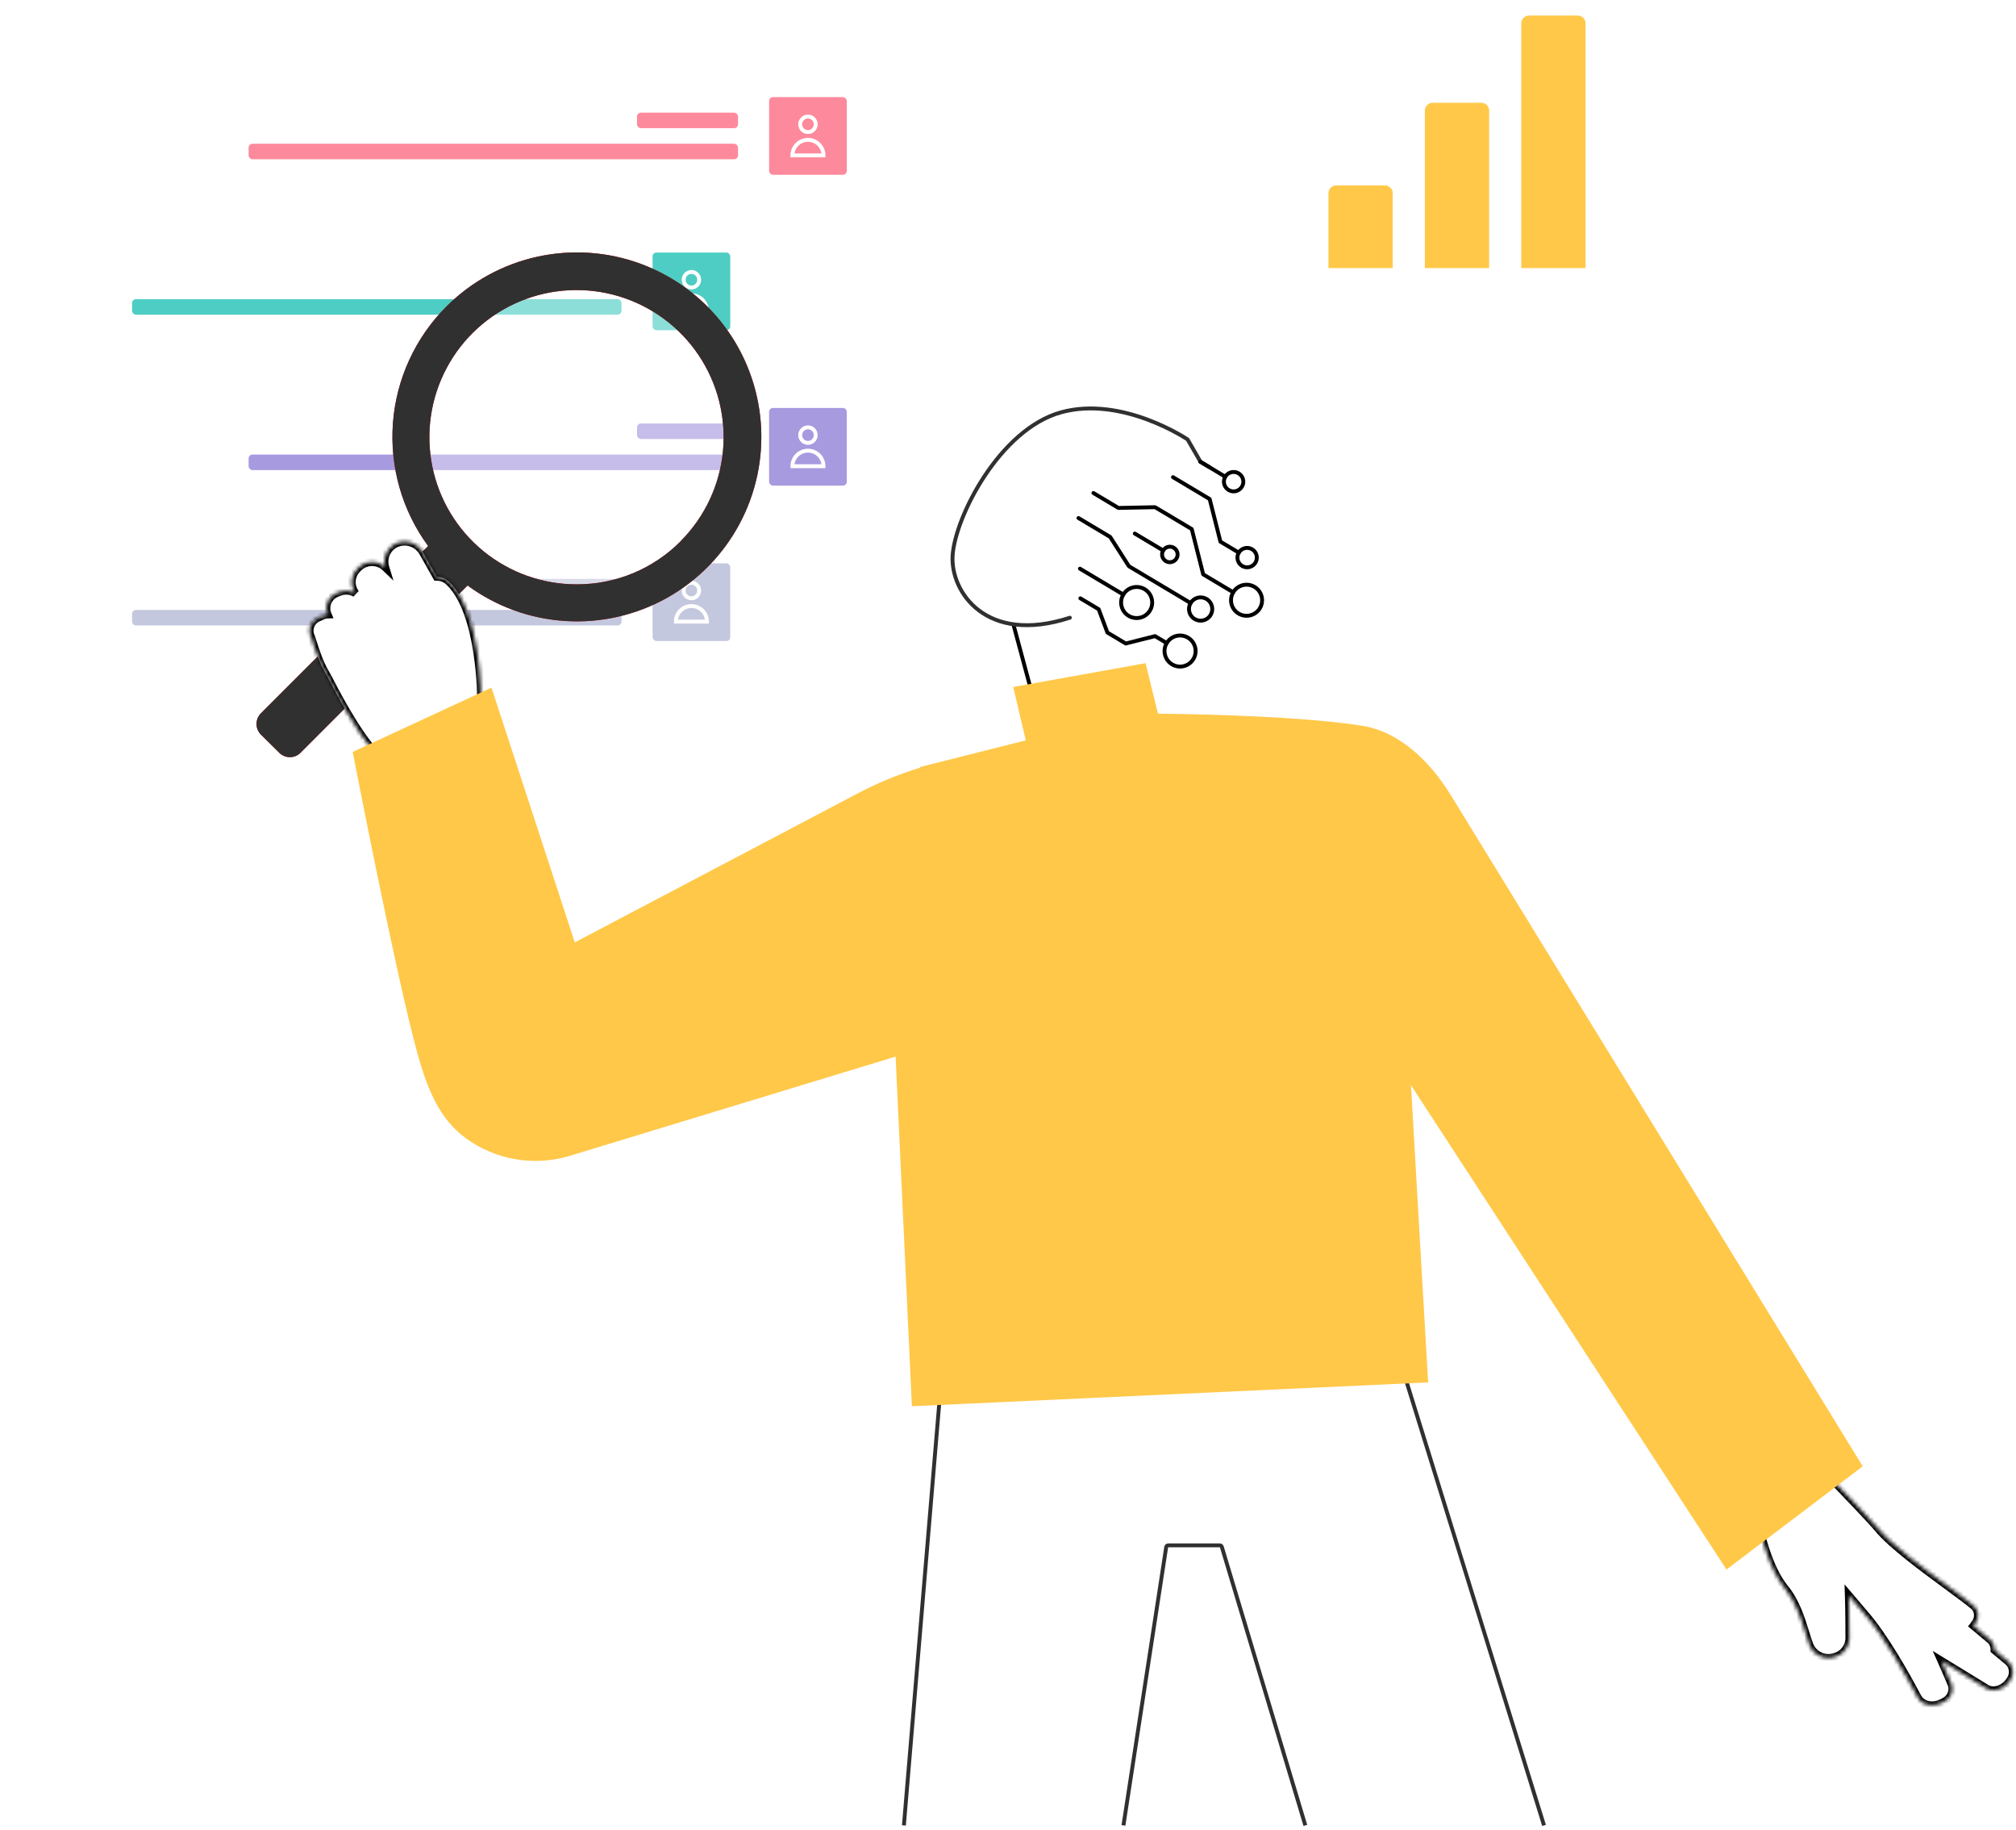 <svg width="519" height="471" viewBox="0 0 519 471" fill="none" xmlns="http://www.w3.org/2000/svg">
<path d="M243.303 470.998C243.234 470.993 243.167 470.974 243.105 470.942C243.043 470.91 242.988 470.866 242.944 470.813C242.9 470.759 242.867 470.697 242.847 470.631C242.827 470.564 242.821 470.494 242.828 470.425L252.605 356.645C252.602 356.569 252.615 356.494 252.643 356.424C252.672 356.354 252.715 356.29 252.77 356.238C252.824 356.186 252.89 356.147 252.961 356.122C253.033 356.097 253.109 356.088 253.184 356.095C253.259 356.102 253.332 356.125 253.398 356.163C253.464 356.2 253.521 356.251 253.565 356.313C253.609 356.374 253.64 356.444 253.655 356.518C253.67 356.592 253.669 356.669 253.652 356.743L243.876 470.509C243.871 470.579 243.852 470.647 243.82 470.709C243.788 470.772 243.744 470.827 243.691 470.873C243.638 470.918 243.576 470.953 243.51 470.974C243.443 470.996 243.373 471.004 243.303 470.998Z" fill="white"/>
<path d="M336.049 469.865L314.542 398.15C314.509 398.041 314.442 397.947 314.352 397.879C314.262 397.811 314.152 397.774 314.039 397.773H300.743C300.618 397.774 300.498 397.82 300.403 397.902C300.309 397.984 300.246 398.096 300.227 398.22L289.221 469.865M397.499 469.865L359.093 345.959L242.156 357.034L232.701 469.865" stroke="#303030"/>
<path d="M464.998 188.746H273.148C269.294 188.746 266.165 185.045 266.165 180.506V75.622L242.2 68.862C242.091 68.834 241.995 68.771 241.927 68.683C241.859 68.594 241.822 68.485 241.823 68.374C241.816 68.261 241.847 68.15 241.91 68.057C241.973 67.963 242.065 67.893 242.172 67.857L266.165 59.645V32.9C266.165 28.361 269.307 24.66 273.148 24.66H464.998C468.853 24.66 471.981 28.361 471.981 32.9V180.506C471.995 185.045 468.853 188.746 464.998 188.746ZM244.085 68.276L266.877 74.686C266.987 74.722 267.082 74.79 267.15 74.883C267.218 74.976 267.254 75.088 267.255 75.203V180.506C267.255 184.472 269.922 187.699 273.204 187.699H464.998C468.28 187.699 470.948 184.472 470.948 180.506V32.9C470.948 28.934 468.28 25.708 464.998 25.708H273.148C269.866 25.708 267.199 28.934 267.199 32.9V59.994C267.199 60.102 267.165 60.207 267.102 60.294C267.04 60.382 266.951 60.448 266.849 60.483L244.085 68.276Z" fill="white"/>
<path d="M460.543 101.096H289.865C289.796 101.097 289.728 101.085 289.663 101.06C289.599 101.035 289.54 100.997 289.491 100.949C289.441 100.901 289.402 100.844 289.375 100.78C289.348 100.716 289.335 100.648 289.335 100.579L289.223 40.874C289.221 40.805 289.233 40.737 289.258 40.672C289.283 40.608 289.321 40.55 289.369 40.5C289.417 40.45 289.475 40.411 289.539 40.384C289.602 40.358 289.671 40.344 289.74 40.344C289.878 40.344 290.011 40.398 290.11 40.494C290.209 40.591 290.267 40.722 290.27 40.861L290.41 100.034H460.543C460.619 100.022 460.697 100.026 460.771 100.047C460.845 100.067 460.914 100.104 460.972 100.153C461.031 100.203 461.078 100.265 461.111 100.335C461.143 100.405 461.16 100.481 461.16 100.558C461.16 100.635 461.143 100.711 461.111 100.781C461.078 100.851 461.031 100.913 460.972 100.962C460.914 101.012 460.845 101.049 460.771 101.069C460.697 101.09 460.619 101.094 460.543 101.082V101.096Z" fill="white"/>
<path d="M136.226 190.41H59.329C58.626 190.41 57.951 190.13 57.453 189.633C56.955 189.135 56.676 188.46 56.676 187.756V159.224C56.676 158.875 56.744 158.53 56.878 158.208C57.011 157.886 57.207 157.594 57.453 157.348C57.699 157.101 57.992 156.906 58.314 156.772C58.636 156.639 58.981 156.57 59.329 156.57H136.226C136.574 156.57 136.919 156.639 137.241 156.772C137.563 156.906 137.856 157.101 138.102 157.348C138.349 157.594 138.544 157.886 138.677 158.208C138.811 158.53 138.879 158.875 138.879 159.224V187.756C138.879 188.105 138.811 188.45 138.677 188.772C138.544 189.094 138.349 189.386 138.102 189.633C137.856 189.879 137.563 190.074 137.241 190.208C136.919 190.341 136.574 190.41 136.226 190.41ZM59.329 157.618C58.903 157.618 58.495 157.787 58.194 158.088C57.892 158.389 57.723 158.798 57.723 159.224V187.756C57.721 187.968 57.762 188.177 57.842 188.373C57.922 188.569 58.04 188.747 58.19 188.896C58.339 189.046 58.517 189.164 58.712 189.244C58.908 189.324 59.118 189.364 59.329 189.362H136.226C136.437 189.364 136.647 189.324 136.843 189.244C137.038 189.164 137.216 189.046 137.366 188.896C137.515 188.747 137.633 188.569 137.713 188.373C137.793 188.177 137.834 187.968 137.832 187.756V159.224C137.832 158.798 137.663 158.389 137.361 158.088C137.06 157.787 136.652 157.618 136.226 157.618H59.329Z" fill="white"/>
<path d="M203.22 195.801H56.089C54.489 195.801 52.954 195.165 51.823 194.033C50.691 192.902 50.056 191.367 50.056 189.767V156.347C50.059 154.748 50.696 153.215 51.827 152.085C52.958 150.954 54.49 150.317 56.089 150.313H203.22C204.819 150.317 206.352 150.954 207.482 152.085C208.613 153.215 209.25 154.748 209.253 156.347V189.767C209.253 190.56 209.097 191.344 208.794 192.076C208.491 192.808 208.047 193.473 207.486 194.033C206.926 194.594 206.261 195.038 205.529 195.341C204.797 195.644 204.012 195.801 203.22 195.801ZM56.089 151.361C54.767 151.361 53.498 151.886 52.563 152.821C51.628 153.756 51.103 155.024 51.103 156.347V189.767C51.103 191.09 51.628 192.358 52.563 193.293C53.498 194.228 54.767 194.753 56.089 194.753H203.22C204.542 194.753 205.811 194.228 206.746 193.293C207.681 192.358 208.206 191.09 208.206 189.767V156.347C208.206 155.024 207.681 153.756 206.746 152.821C205.811 151.886 204.542 151.361 203.22 151.361H56.089Z" fill="white"/>
<mask id="path-7-inside-1_11366_48923" fill="white">
<path fill-rule="evenodd" clip-rule="evenodd" d="M460.916 369.792L447.939 366.233L447.852 366.144L447.852 366.185C447.843 366.174 447.838 366.169 447.838 366.169L433.518 374.163C433.518 374.163 450.335 380.049 451.008 383.84C452.935 394.99 455.406 403.8 459.519 408.858C462.306 412.272 463.648 416.586 464.778 420.215C465.138 421.371 465.476 422.458 465.832 423.424C466.32 424.66 467.259 425.665 468.46 426.237C469.66 426.808 471.033 426.903 472.3 426.502C473.334 426.231 474.255 425.641 474.936 424.817C475.616 423.993 476.02 422.976 476.09 421.91C476.09 419.216 476.09 415.229 475.946 410.638C477.639 412.636 479.06 414.305 480.062 415.468C485.133 421.29 490.683 431.199 493.645 436.813C494.861 439.167 498.031 439.594 500.734 437.874C501.458 437.474 502.022 436.839 502.335 436.075C502.648 435.31 502.69 434.461 502.455 433.669C501.807 432.122 500.882 429.953 499.776 427.472C504.095 430.112 508.239 432.655 511.103 434.412L511.393 434.59C513.269 435.741 516.14 434.732 517.499 432.455C518 431.754 518.235 430.896 518.159 430.037C518.083 429.178 517.702 428.375 517.085 427.773C516.127 426.971 514.887 425.934 513.457 424.743C513.464 424.594 513.461 424.443 513.448 424.293C513.379 423.483 513.022 422.725 512.441 422.157C511.327 421.224 509.808 419.955 508.039 418.485C508.204 418.281 508.356 418.065 508.495 417.836C508.983 417.202 509.228 416.413 509.186 415.613C509.143 414.814 508.815 414.056 508.262 413.477C506.694 412.156 504.14 410.278 501.22 408.132C494.961 403.53 487.018 397.69 483.489 393.439C480.255 389.545 460.916 369.792 460.916 369.792Z"/>
</mask>
<path fill-rule="evenodd" clip-rule="evenodd" d="M460.916 369.792L447.939 366.233L447.852 366.144L447.852 366.185C447.843 366.174 447.838 366.169 447.838 366.169L433.518 374.163C433.518 374.163 450.335 380.049 451.008 383.84C452.935 394.99 455.406 403.8 459.519 408.858C462.306 412.272 463.648 416.586 464.778 420.215C465.138 421.371 465.476 422.458 465.832 423.424C466.32 424.66 467.259 425.665 468.46 426.237C469.66 426.808 471.033 426.903 472.3 426.502C473.334 426.231 474.255 425.641 474.936 424.817C475.616 423.993 476.02 422.976 476.09 421.91C476.09 419.216 476.09 415.229 475.946 410.638C477.639 412.636 479.06 414.305 480.062 415.468C485.133 421.29 490.683 431.199 493.645 436.813C494.861 439.167 498.031 439.594 500.734 437.874C501.458 437.474 502.022 436.839 502.335 436.075C502.648 435.31 502.69 434.461 502.455 433.669C501.807 432.122 500.882 429.953 499.776 427.472C504.095 430.112 508.239 432.655 511.103 434.412L511.393 434.59C513.269 435.741 516.14 434.732 517.499 432.455C518 431.754 518.235 430.896 518.159 430.037C518.083 429.178 517.702 428.375 517.085 427.773C516.127 426.971 514.887 425.934 513.457 424.743C513.464 424.594 513.461 424.443 513.448 424.293C513.379 423.483 513.022 422.725 512.441 422.157C511.327 421.224 509.808 419.955 508.039 418.485C508.204 418.281 508.356 418.065 508.495 417.836C508.983 417.202 509.228 416.413 509.186 415.613C509.143 414.814 508.815 414.056 508.262 413.477C506.694 412.156 504.14 410.278 501.22 408.132C494.961 403.53 487.018 397.69 483.489 393.439C480.255 389.545 460.916 369.792 460.916 369.792Z" fill="white"/>
<path d="M447.939 366.233L447.225 366.932L447.414 367.126L447.675 367.197L447.939 366.233ZM460.916 369.792L461.631 369.092L461.441 368.899L461.181 368.827L460.916 369.792ZM447.852 366.144L448.567 365.444L446.818 363.657L446.852 366.157L447.852 366.144ZM447.852 366.185L447.107 366.851L448.889 368.846L448.852 366.171L447.852 366.185ZM447.838 366.169L448.583 365.502L448.049 364.906L447.351 365.296L447.838 366.169ZM433.518 374.163L433.031 373.29L431.091 374.373L433.188 375.107L433.518 374.163ZM451.008 383.84L451.993 383.669L451.992 383.665L451.008 383.84ZM459.519 408.858L458.744 409.489L458.745 409.49L459.519 408.858ZM464.778 420.215L463.823 420.512L464.778 420.215ZM465.832 423.424L464.894 423.77L464.898 423.78L464.902 423.791L465.832 423.424ZM468.46 426.237L468.03 427.14L468.03 427.14L468.46 426.237ZM472.3 426.502L472.046 425.535L472.022 425.542L471.999 425.549L472.3 426.502ZM476.09 421.91L477.088 421.976L477.09 421.943V421.91H476.09ZM475.946 410.638L476.709 409.992L474.856 407.805L474.946 410.67L475.946 410.638ZM480.062 415.468L479.305 416.121L479.308 416.125L480.062 415.468ZM493.645 436.813L494.534 436.354L494.53 436.346L493.645 436.813ZM500.734 437.874L500.251 436.998L500.224 437.013L500.197 437.03L500.734 437.874ZM502.335 436.075L501.41 435.696H501.41L502.335 436.075ZM502.455 433.669L503.413 433.384L503.398 433.333L503.377 433.284L502.455 433.669ZM499.776 427.472L500.297 426.619L497.553 424.942L498.863 427.88L499.776 427.472ZM511.103 434.412L510.58 435.264H510.58L511.103 434.412ZM511.393 434.59L511.916 433.738L511.916 433.737L511.393 434.59ZM517.499 432.455L516.685 431.873L516.661 431.907L516.64 431.943L517.499 432.455ZM518.159 430.037L517.163 430.125V430.125L518.159 430.037ZM517.085 427.773L517.783 427.057L517.756 427.03L517.727 427.006L517.085 427.773ZM513.457 424.743L512.458 424.695L512.434 425.192L512.817 425.511L513.457 424.743ZM513.448 424.293L514.445 424.208L513.448 424.293ZM512.441 422.157L513.14 421.442L513.112 421.415L513.083 421.39L512.441 422.157ZM508.039 418.485L507.261 417.857L506.643 418.624L507.4 419.254L508.039 418.485ZM508.495 417.836L507.702 417.226L507.668 417.27L507.639 417.318L508.495 417.836ZM509.186 415.613L508.187 415.667V415.667L509.186 415.613ZM508.262 413.477L508.985 412.786L508.947 412.747L508.906 412.712L508.262 413.477ZM501.22 408.132L501.813 407.326L501.22 408.132ZM483.489 393.439L484.259 392.8L484.259 392.8L483.489 393.439ZM447.675 367.197L460.652 370.756L461.181 368.827L448.204 365.268L447.675 367.197ZM447.137 366.843L447.225 366.932L448.654 365.533L448.567 365.444L447.137 366.843ZM448.852 366.171L448.852 366.13L446.852 366.157L446.853 366.199L448.852 366.171ZM448.598 365.519C448.593 365.513 448.59 365.509 448.587 365.506C448.586 365.505 448.585 365.504 448.584 365.503C448.584 365.503 448.584 365.502 448.583 365.502C448.583 365.502 448.583 365.502 448.583 365.502C448.583 365.502 448.583 365.502 448.583 365.502C448.583 365.502 448.583 365.502 448.583 365.502C448.583 365.502 448.583 365.502 448.583 365.502C448.583 365.502 448.583 365.502 448.583 365.502C448.583 365.502 448.583 365.502 448.583 365.502C448.583 365.502 448.583 365.502 447.838 366.169C447.093 366.836 447.093 366.836 447.093 366.836C447.093 366.836 447.093 366.836 447.093 366.836C447.093 366.836 447.093 366.836 447.093 366.836C447.093 366.836 447.093 366.836 447.093 366.836C447.093 366.836 447.093 366.836 447.093 366.836C447.093 366.836 447.093 366.836 447.093 366.836C447.093 366.836 447.093 366.836 447.093 366.836C447.094 366.836 447.094 366.837 447.094 366.837C447.095 366.837 447.095 366.838 447.097 366.84C447.099 366.842 447.102 366.846 447.107 366.851L448.598 365.519ZM447.351 365.296L433.031 373.29L434.006 375.037L448.326 367.042L447.351 365.296ZM433.518 374.163C433.188 375.107 433.188 375.107 433.188 375.107C433.188 375.107 433.188 375.107 433.188 375.107C433.189 375.108 433.189 375.108 433.19 375.108C433.192 375.109 433.195 375.11 433.198 375.111C433.206 375.114 433.218 375.118 433.233 375.123C433.264 375.134 433.31 375.151 433.371 375.172C433.492 375.215 433.671 375.28 433.899 375.363C434.356 375.53 435.01 375.772 435.797 376.076C437.373 376.682 439.477 377.529 441.597 378.491C443.725 379.456 445.837 380.523 447.447 381.567C448.253 382.091 448.901 382.588 449.356 383.043C449.832 383.519 449.993 383.845 450.023 384.014L451.992 383.665C451.854 382.887 451.342 382.2 450.77 381.628C450.176 381.035 449.401 380.451 448.535 379.89C446.802 378.765 444.584 377.65 442.424 376.669C440.256 375.686 438.114 374.824 436.515 374.209C435.716 373.901 435.051 373.654 434.585 373.484C434.352 373.399 434.169 373.333 434.043 373.289C433.981 373.266 433.932 373.249 433.9 373.238C433.883 373.232 433.871 373.227 433.862 373.224C433.858 373.223 433.854 373.222 433.852 373.221C433.851 373.22 433.85 373.22 433.85 373.22C433.849 373.22 433.849 373.22 433.849 373.22C433.849 373.22 433.848 373.22 433.518 374.163ZM450.022 384.01C451.947 395.143 454.445 404.203 458.744 409.489L460.295 408.227C456.367 403.396 453.923 394.837 451.993 383.669L450.022 384.01ZM458.745 409.49C461.389 412.73 462.684 416.853 463.823 420.512L465.733 419.918C464.613 416.319 463.223 411.814 460.294 408.225L458.745 409.49ZM463.823 420.512C464.181 421.662 464.527 422.775 464.894 423.77L466.77 423.078C466.425 422.141 466.094 421.081 465.733 419.918L463.823 420.512ZM464.902 423.791C465.483 425.263 466.601 426.46 468.03 427.14L468.89 425.334C467.918 424.871 467.158 424.057 466.762 423.056L464.902 423.791ZM468.03 427.14C469.459 427.82 471.093 427.933 472.602 427.456L471.999 425.549C470.972 425.873 469.861 425.797 468.89 425.334L468.03 427.14ZM472.554 427.47C473.79 427.145 474.893 426.44 475.707 425.454L474.164 424.181C473.618 424.843 472.877 425.317 472.046 425.535L472.554 427.47ZM475.707 425.454C476.52 424.468 477.004 423.252 477.088 421.976L475.093 421.844C475.036 422.701 474.711 423.518 474.164 424.181L475.707 425.454ZM477.09 421.91C477.09 419.215 477.09 415.214 476.945 410.607L474.946 410.67C475.09 415.243 475.09 419.216 475.09 421.91H477.09ZM480.82 414.816C479.821 413.656 478.401 411.989 476.709 409.992L475.183 411.285C476.876 413.283 478.3 414.955 479.305 416.121L480.82 414.816ZM494.53 436.346C491.571 430.739 485.974 420.732 480.817 414.812L479.308 416.125C484.293 421.848 489.795 431.658 492.761 437.28L494.53 436.346ZM500.197 437.03C497.78 438.569 495.378 437.988 494.534 436.354L492.757 437.272C494.345 440.346 498.282 440.62 501.271 438.717L500.197 437.03ZM501.41 435.696C501.183 436.25 500.774 436.709 500.251 436.998L501.218 438.749C502.141 438.239 502.862 437.429 503.261 436.454L501.41 435.696ZM501.496 433.955C501.667 434.528 501.636 435.142 501.41 435.696L503.261 436.454C503.66 435.478 503.714 434.395 503.413 433.384L501.496 433.955ZM498.863 427.88C499.965 430.352 500.887 432.513 501.532 434.055L503.377 433.284C502.727 431.73 501.799 429.554 500.689 427.065L498.863 427.88ZM511.626 433.559C508.762 431.802 504.618 429.259 500.297 426.619L499.254 428.326C503.573 430.965 507.716 433.507 510.58 435.264L511.626 433.559ZM511.916 433.737L511.626 433.559L510.58 435.264L510.87 435.442L511.916 433.737ZM516.64 431.943C516.084 432.876 515.215 433.547 514.309 433.864C513.398 434.183 512.538 434.12 511.916 433.738L510.87 435.442C512.123 436.211 513.637 436.219 514.97 435.752C516.309 435.283 517.555 434.312 518.357 432.968L516.64 431.943ZM517.163 430.125C517.217 430.746 517.048 431.366 516.685 431.873L518.312 433.037C518.953 432.142 519.252 431.046 519.155 429.949L517.163 430.125ZM516.386 428.488C516.832 428.924 517.108 429.504 517.163 430.125L519.155 429.949C519.058 428.852 518.571 427.826 517.783 427.057L516.386 428.488ZM512.817 425.511C514.246 426.702 515.486 427.738 516.443 428.539L517.727 427.006C516.769 426.204 515.528 425.166 514.097 423.974L512.817 425.511ZM512.452 424.378C512.461 424.484 512.463 424.59 512.458 424.695L514.455 424.791C514.465 424.597 514.461 424.403 514.445 424.208L512.452 424.378ZM511.742 422.872C512.151 423.273 512.403 423.807 512.452 424.378L514.445 424.208C514.355 423.16 513.892 422.178 513.14 421.442L511.742 422.872ZM507.4 419.254C509.167 420.723 510.685 421.992 511.799 422.924L513.083 421.39C511.968 420.457 510.448 419.187 508.679 417.716L507.4 419.254ZM507.639 417.318C507.525 417.508 507.398 417.688 507.261 417.857L508.818 419.113C509.01 418.875 509.188 418.621 509.35 418.354L507.639 417.318ZM508.187 415.667C508.217 416.228 508.045 416.781 507.702 417.226L509.287 418.446C509.921 417.622 510.24 416.598 510.184 415.56L508.187 415.667ZM507.539 414.168C507.927 414.574 508.157 415.106 508.187 415.667L510.184 415.56C510.129 414.521 509.703 413.537 508.985 412.786L507.539 414.168ZM500.628 408.937C503.561 411.094 506.081 412.947 507.617 414.241L508.906 412.712C507.306 411.364 504.719 409.463 501.813 407.326L500.628 408.937ZM482.72 394.077C484.554 396.288 487.492 398.864 490.706 401.435C493.934 404.016 497.501 406.639 500.628 408.937L501.813 407.326C498.68 405.023 495.146 402.425 491.955 399.873C488.751 397.311 485.953 394.842 484.259 392.8L482.72 394.077ZM460.916 369.792C460.202 370.491 460.202 370.491 460.202 370.492C460.202 370.492 460.202 370.492 460.202 370.492C460.203 370.493 460.204 370.494 460.205 370.495C460.207 370.497 460.211 370.501 460.215 370.506C460.225 370.515 460.239 370.529 460.257 370.548C460.294 370.585 460.348 370.641 460.419 370.714C460.561 370.859 460.771 371.073 461.038 371.347C461.573 371.894 462.341 372.681 463.272 373.637C465.135 375.549 467.652 378.139 470.271 380.85C475.526 386.292 481.134 392.168 482.72 394.078L484.259 392.8C482.611 390.816 476.932 384.869 471.709 379.46C469.088 376.747 466.569 374.155 464.705 372.241C463.772 371.285 463.004 370.497 462.469 369.949C462.201 369.675 461.992 369.461 461.849 369.315C461.778 369.243 461.723 369.187 461.686 369.149C461.668 369.13 461.654 369.116 461.645 369.107C461.64 369.102 461.637 369.098 461.634 369.096C461.633 369.095 461.632 369.094 461.632 369.093C461.631 369.093 461.631 369.093 461.631 369.092C461.631 369.092 461.631 369.092 460.916 369.792Z" fill="black" mask="url(#path-7-inside-1_11366_48923)"/>
<path d="M225.719 272.542C225.627 272.539 225.536 272.515 225.454 272.473C225.395 272.438 225.343 272.392 225.302 272.337C225.261 272.283 225.231 272.221 225.214 272.154C225.197 272.088 225.194 272.019 225.204 271.952C225.214 271.884 225.237 271.819 225.272 271.76C225.454 271.425 244.126 238.982 228.415 212.028C228.343 211.908 228.321 211.764 228.355 211.627C228.389 211.491 228.476 211.374 228.596 211.302C228.719 211.235 228.863 211.218 228.998 211.254C229.134 211.29 229.25 211.378 229.322 211.497C245.341 238.996 226.362 271.956 226.18 272.277C226.132 272.357 226.065 272.423 225.984 272.47C225.903 272.516 225.812 272.541 225.719 272.542Z" fill="white"/>
<path d="M181.88 246.007H76.94C74.464 246.007 72.09 245.025 70.338 243.276C68.586 241.526 67.6 239.154 67.597 236.678V225.17C67.6 222.695 68.586 220.322 70.338 218.572C72.09 216.823 74.464 215.841 76.94 215.841H181.894C184.369 215.841 186.744 216.823 188.496 218.572C190.247 220.322 191.233 222.695 191.237 225.17V236.678C191.235 237.905 190.992 239.12 190.521 240.252C190.049 241.385 189.36 242.414 188.491 243.281C187.622 244.147 186.591 244.834 185.457 245.301C184.322 245.769 183.107 246.009 181.88 246.007ZM76.94 216.902C74.742 216.902 72.634 217.774 71.079 219.327C69.523 220.88 68.648 222.986 68.644 225.184V236.692C68.648 238.89 69.523 240.996 71.079 242.549C72.634 244.102 74.742 244.974 76.94 244.974H181.894C184.092 244.974 186.2 244.102 187.755 242.549C189.31 240.996 190.186 238.89 190.19 236.692V225.184C190.186 222.986 189.31 220.88 187.755 219.327C186.2 217.774 184.092 216.902 181.894 216.902H76.94Z" fill="white"/>
<g filter="url(#filter0_d_11366_48923)">
<rect x="50" y="15" width="176" height="30" rx="4" fill="white"/>
<rect x="198" y="20" width="20" height="20" rx="1" fill="#FD8A9C"/>
<circle cx="208" cy="27" r="2" stroke="white"/>
<path d="M204 35C204 32.791 205.791 31 208 31C210.209 31 212 32.791 212 35H204Z" stroke="white"/>
<rect x="164" y="24" width="26" height="4" rx="1" fill="#FD8A9C"/>
<rect x="64" y="32" width="126" height="4" rx="1" fill="#FD8A9C"/>
</g>
<g filter="url(#filter1_d_11366_48923)">
<rect x="20" y="55" width="176" height="30" rx="4" fill="white"/>
<rect x="168" y="60" width="20" height="20" rx="1" fill="#4ECDC4"/>
<circle cx="178" cy="67" r="2" stroke="white"/>
<path d="M174 75C174 72.791 175.791 71 178 71C180.209 71 182 72.791 182 75H174Z" stroke="white"/>
<rect x="134" y="64" width="26" height="4" rx="1" fill="#4ECDC4"/>
<rect x="34" y="72" width="126" height="4" rx="1" fill="#4ECDC4"/>
</g>
<g filter="url(#filter2_d_11366_48923)">
<rect x="50" y="95" width="176" height="30" rx="4" fill="white"/>
<rect x="198" y="100" width="20" height="20" rx="1" fill="#A89ADF"/>
<circle cx="208" cy="107" r="2" stroke="white"/>
<path d="M204 115C204 112.791 205.791 111 208 111C210.209 111 212 112.791 212 115H204Z" stroke="white"/>
<rect x="164" y="104" width="26" height="4" rx="1" fill="#A89ADF"/>
<rect x="64" y="112" width="126" height="4" rx="1" fill="#A89ADF"/>
</g>
<g filter="url(#filter3_d_11366_48923)">
<rect x="20" y="135" width="176" height="30" rx="4" fill="white"/>
<rect x="168" y="140" width="20" height="20" rx="1" fill="#C4C8DE"/>
<circle cx="178" cy="147" r="2" stroke="white"/>
<path d="M174 155C174 152.791 175.791 151 178 151C180.209 151 182 152.791 182 155H174Z" stroke="white"/>
<rect x="134" y="144" width="26" height="4" rx="1" fill="#C4C8DE"/>
<rect x="34" y="152" width="126" height="4" rx="1" fill="#C4C8DE"/>
</g>
<path d="M260.817 160.457L271.625 200.619L293.203 192.282" stroke="black"/>
<path d="M275.427 159.001C253.744 166.035 244.674 152.242 245.239 143.032C245.865 133.014 257.393 110.483 273.167 106.129C288.941 101.775 305.738 113.117 305.738 113.117L309.048 118.846L311.412 120.265" stroke="#303030" stroke-linecap="round"/>
<path d="M240.146 266.733H240.02C239.885 266.697 239.77 266.609 239.7 266.489C239.629 266.369 239.609 266.226 239.643 266.09C243.658 251.246 243.658 235.601 239.643 220.757C238.077 214.782 235.615 209.08 232.339 203.844C232.289 203.788 232.251 203.722 232.229 203.65C232.206 203.579 232.199 203.503 232.208 203.429C232.217 203.354 232.242 203.282 232.281 203.218C232.319 203.154 232.371 203.098 232.433 203.056C232.495 203.013 232.565 202.984 232.638 202.97C232.712 202.956 232.788 202.958 232.861 202.976C232.934 202.994 233.002 203.027 233.061 203.073C233.121 203.119 233.169 203.177 233.204 203.244C236.542 208.58 239.051 214.39 240.648 220.478C244.715 235.5 244.715 251.333 240.648 266.356C240.616 266.464 240.549 266.559 240.459 266.627C240.368 266.695 240.259 266.732 240.146 266.733Z" fill="white"/>
<path d="M363.089 279.861C362.954 279.861 362.825 279.809 362.728 279.715C362.632 279.621 362.576 279.493 362.572 279.358L359.597 230.966C359.618 230.842 359.681 230.729 359.777 230.648C359.873 230.566 359.995 230.521 360.121 230.521C360.247 230.521 360.369 230.566 360.464 230.648C360.56 230.729 360.624 230.842 360.645 230.966L363.619 279.358C363.623 279.497 363.573 279.631 363.479 279.733C363.385 279.835 363.255 279.896 363.117 279.903L363.089 279.861Z" fill="white"/>
<path d="M130.262 260.505C130.126 260.502 129.996 260.447 129.899 260.351C129.849 260.303 129.81 260.245 129.783 260.182C129.757 260.118 129.743 260.05 129.743 259.981C129.743 259.912 129.757 259.844 129.783 259.78C129.81 259.716 129.849 259.659 129.899 259.611L147.552 242.195C147.651 242.099 147.784 242.045 147.922 242.045C148.06 242.045 148.193 242.099 148.292 242.195C148.341 242.243 148.381 242.301 148.407 242.365C148.434 242.428 148.448 242.496 148.448 242.565C148.448 242.634 148.434 242.703 148.407 242.766C148.381 242.83 148.341 242.887 148.292 242.935L130.639 260.337C130.592 260.39 130.533 260.432 130.468 260.461C130.403 260.49 130.333 260.505 130.262 260.505Z" fill="white"/>
<g opacity="0.35">
<path d="M147.802 157.059C171.358 157.059 190.454 137.963 190.454 114.407C190.454 90.851 171.358 71.755 147.802 71.755C124.246 71.755 105.15 90.851 105.15 114.407C105.15 137.963 124.246 157.059 147.802 157.059Z" fill="white"/>
</g>
<path d="M67.164 183.607L110.221 140.55C103.512 131.404 100.298 120.159 101.161 108.849C102.024 97.539 106.908 86.912 114.927 78.89C121.351 72.463 129.483 68.013 138.36 66.07C147.237 64.127 156.484 64.772 165.006 67.927C173.527 71.083 180.964 76.618 186.433 83.874C191.903 91.13 195.176 99.804 195.863 108.865C196.55 117.926 194.623 126.993 190.31 134.992C185.998 142.99 179.481 149.583 171.533 153.988C163.585 158.393 154.54 160.425 145.472 159.843C136.404 159.26 127.693 156.088 120.374 150.703L77.359 193.76C77.002 194.121 76.577 194.408 76.108 194.603C75.639 194.799 75.136 194.9 74.629 194.9C74.121 194.9 73.618 194.799 73.149 194.603C72.681 194.408 72.255 194.121 71.898 193.76L67.164 189.082C66.441 188.354 66.035 187.37 66.035 186.344C66.035 185.319 66.441 184.334 67.164 183.607ZM175.274 139.237C181.451 133.024 185.283 124.861 186.117 116.14C186.951 107.419 184.735 98.678 179.848 91.407C174.961 84.135 167.704 78.783 159.314 76.261C150.924 73.74 141.918 74.205 133.832 77.578C125.747 80.95 119.08 87.022 114.968 94.758C110.856 102.494 109.553 111.417 111.282 120.006C113.01 128.595 117.662 136.319 124.446 141.863C131.23 147.407 139.726 150.427 148.487 150.41C153.477 150.42 158.419 149.438 163.025 147.52C167.631 145.601 171.809 142.786 175.316 139.237H175.274Z" fill="#FD0100"/>
<path d="M67.164 183.61L110.221 140.553C103.512 131.407 100.298 120.162 101.162 108.852C102.025 97.542 106.908 86.915 114.928 78.893C121.351 72.466 129.484 68.016 138.36 66.073C147.237 64.13 156.485 64.774 165.006 67.93C173.527 71.086 180.964 76.621 186.434 83.877C191.903 91.133 195.176 99.807 195.863 108.868C196.551 117.928 194.623 126.996 190.311 134.995C185.998 142.993 179.481 149.586 171.534 153.991C163.586 158.396 154.541 160.428 145.473 159.845C136.405 159.263 127.694 156.091 120.375 150.706L77.359 193.763C77.002 194.124 76.577 194.411 76.108 194.606C75.64 194.802 75.137 194.903 74.629 194.903C74.121 194.903 73.618 194.802 73.15 194.606C72.681 194.411 72.256 194.124 71.899 193.763L67.164 189.085C66.441 188.357 66.035 187.373 66.035 186.347C66.035 185.321 66.441 184.337 67.164 183.61ZM175.275 139.24C181.451 133.027 185.283 124.864 186.117 116.143C186.951 107.422 184.736 98.681 179.849 91.409C174.962 84.138 167.705 78.786 159.314 76.264C150.924 73.743 141.919 74.208 133.833 77.581C125.747 80.953 119.08 87.025 114.968 94.761C110.857 102.497 109.554 111.42 111.282 120.009C113.01 128.598 117.663 136.322 124.447 141.866C131.231 147.41 139.727 150.43 148.488 150.413C153.477 150.423 158.419 149.441 163.025 147.523C167.631 145.604 171.809 142.789 175.317 139.24H175.275Z" fill="#303030"/>
<mask id="path-43-inside-2_11366_48923" fill="white">
<path fill-rule="evenodd" clip-rule="evenodd" d="M108.894 142.211L112.418 148.471C113.591 148.485 114.647 148.865 115.541 149.697C123.977 157.546 123.837 180.157 123.837 180.157C123.837 180.157 102.022 199.221 96.673 193.774C91.763 188.774 85.476 176.477 84.478 174.494C83.784 173.308 83.064 171.994 82.556 170.858C81.421 168.316 80.146 164.084 80.146 164.084C79.907 163.642 79.761 163.154 79.719 162.653C79.677 162.151 79.74 161.646 79.902 161.17C80.065 160.694 80.325 160.257 80.665 159.886C81.005 159.515 81.418 159.218 81.878 159.015L83.009 158.512C83.423 158.318 83.872 158.208 84.329 158.188C84.343 158.188 84.358 158.187 84.372 158.187C84.255 157.91 84.168 157.62 84.112 157.323C83.997 156.701 84.023 156.062 84.189 155.452C84.356 154.842 84.659 154.277 85.074 153.801C85.49 153.324 86.008 152.948 86.59 152.701L87.61 152.309C88.639 151.959 89.759 151.977 90.777 152.359C91.026 152.452 91.266 152.566 91.493 152.698L91.325 152.435C90.72 151.499 90.46 150.382 90.59 149.276C90.72 148.17 91.232 147.143 92.037 146.374L92.372 146.038C92.912 145.532 93.558 145.152 94.263 144.927C94.968 144.702 95.715 144.638 96.448 144.738C97.182 144.838 97.883 145.101 98.502 145.507C98.757 145.675 98.996 145.865 99.214 146.075C99.156 145.884 99.108 145.69 99.072 145.494C98.943 144.794 98.961 144.075 99.123 143.382C99.286 142.69 99.591 142.038 100.017 141.469C100.444 140.899 100.985 140.425 101.604 140.074C102.857 139.404 104.323 139.252 105.686 139.651C107.05 140.051 108.202 140.97 108.894 142.211Z"/>
</mask>
<path fill-rule="evenodd" clip-rule="evenodd" d="M108.894 142.211L112.418 148.471C113.591 148.485 114.647 148.865 115.541 149.697C123.977 157.546 123.837 180.157 123.837 180.157C123.837 180.157 102.022 199.221 96.673 193.774C91.763 188.774 85.476 176.477 84.478 174.494C83.784 173.308 83.064 171.994 82.556 170.858C81.421 168.316 80.146 164.084 80.146 164.084C79.907 163.642 79.761 163.154 79.719 162.653C79.677 162.151 79.74 161.646 79.902 161.17C80.065 160.694 80.325 160.257 80.665 159.886C81.005 159.515 81.418 159.218 81.878 159.015L83.009 158.512C83.423 158.318 83.872 158.208 84.329 158.188C84.343 158.188 84.358 158.187 84.372 158.187C84.255 157.91 84.168 157.62 84.112 157.323C83.997 156.701 84.023 156.062 84.189 155.452C84.356 154.842 84.659 154.277 85.074 153.801C85.49 153.324 86.008 152.948 86.59 152.701L87.61 152.309C88.639 151.959 89.759 151.977 90.777 152.359C91.026 152.452 91.266 152.566 91.493 152.698L91.325 152.435C90.72 151.499 90.46 150.382 90.59 149.276C90.72 148.17 91.232 147.143 92.037 146.374L92.372 146.038C92.912 145.532 93.558 145.152 94.263 144.927C94.968 144.702 95.715 144.638 96.448 144.738C97.182 144.838 97.883 145.101 98.502 145.507C98.757 145.675 98.996 145.865 99.214 146.075C99.156 145.884 99.108 145.69 99.072 145.494C98.943 144.794 98.961 144.075 99.123 143.382C99.286 142.69 99.591 142.038 100.017 141.469C100.444 140.899 100.985 140.425 101.604 140.074C102.857 139.404 104.323 139.252 105.686 139.651C107.05 140.051 108.202 140.97 108.894 142.211Z" fill="white"/>
<path d="M112.418 148.471L111.547 148.961L111.829 149.464L112.406 149.471L112.418 148.471ZM108.894 142.211L108.021 142.698L108.023 142.702L108.894 142.211ZM115.541 149.697L114.86 150.43V150.43L115.541 149.697ZM123.837 180.157L124.495 180.91L124.834 180.614L124.837 180.163L123.837 180.157ZM96.673 193.774L97.387 193.073L96.673 193.774ZM84.478 174.494L85.371 174.044L85.357 174.016L85.341 173.989L84.478 174.494ZM82.556 170.858L83.469 170.45H83.469L82.556 170.858ZM80.146 164.084L81.104 163.796L81.074 163.698L81.026 163.608L80.146 164.084ZM79.719 162.653L78.723 162.736V162.736L79.719 162.653ZM80.665 159.886L81.402 160.561H81.402L80.665 159.886ZM81.878 159.015L82.282 159.929L82.284 159.928L81.878 159.015ZM83.009 158.512L83.415 159.426L83.425 159.421L83.434 159.417L83.009 158.512ZM84.329 158.188L84.286 157.189L84.286 157.189L84.329 158.188ZM84.372 158.187L84.402 159.186L85.862 159.143L85.293 157.797L84.372 158.187ZM84.112 157.323L85.096 157.14H85.096L84.112 157.323ZM85.074 153.801L84.321 153.143L84.321 153.143L85.074 153.801ZM86.59 152.701L86.232 151.767L86.215 151.773L86.198 151.78L86.59 152.701ZM87.61 152.309L87.288 151.363L87.269 151.369L87.252 151.376L87.61 152.309ZM90.777 152.359L90.426 153.295H90.426L90.777 152.359ZM91.493 152.698L90.99 153.562L92.335 152.16L91.493 152.698ZM91.325 152.435L92.167 151.896L92.164 151.892L91.325 152.435ZM90.59 149.276L91.584 149.393V149.393L90.59 149.276ZM92.037 146.374L92.728 147.096L92.736 147.088L92.744 147.081L92.037 146.374ZM92.372 146.038L91.688 145.309L91.676 145.32L91.665 145.331L92.372 146.038ZM94.263 144.927L94.567 145.88L94.567 145.88L94.263 144.927ZM98.502 145.507L99.051 144.671L98.502 145.507ZM99.214 146.075L98.522 146.796L101.301 149.46L100.17 145.781L99.214 146.075ZM99.072 145.494L98.089 145.675V145.675L99.072 145.494ZM99.123 143.382L98.15 143.154V143.154L99.123 143.382ZM100.017 141.469L99.217 140.869L99.217 140.869L100.017 141.469ZM101.604 140.074L101.132 139.193L101.122 139.198L101.112 139.204L101.604 140.074ZM105.686 139.651L105.405 140.611L105.686 139.651ZM113.289 147.98L109.766 141.721L108.023 142.702L111.547 148.961L113.289 147.98ZM116.223 148.965C115.132 147.95 113.832 147.488 112.43 147.471L112.406 149.471C113.35 149.482 114.162 149.78 114.86 150.43L116.223 148.965ZM123.837 180.157C124.837 180.163 124.837 180.163 124.837 180.163C124.837 180.163 124.837 180.162 124.837 180.162C124.837 180.161 124.837 180.159 124.837 180.158C124.837 180.155 124.837 180.15 124.837 180.144C124.837 180.132 124.837 180.115 124.837 180.092C124.837 180.047 124.837 179.981 124.837 179.895C124.836 179.723 124.833 179.472 124.826 179.15C124.814 178.507 124.786 177.582 124.726 176.449C124.606 174.183 124.357 171.077 123.841 167.719C123.325 164.364 122.539 160.732 121.336 157.426C120.137 154.132 118.496 151.081 116.223 148.965L114.86 150.43C116.805 152.239 118.309 154.957 119.457 158.11C120.6 161.251 121.36 164.743 121.864 168.023C122.368 171.298 122.611 174.335 122.729 176.554C122.787 177.663 122.814 178.566 122.827 179.19C122.833 179.502 122.836 179.744 122.837 179.908C122.837 179.989 122.837 180.051 122.837 180.092C122.837 180.112 122.837 180.128 122.837 180.138C122.837 180.143 122.837 180.146 122.837 180.148C122.837 180.149 122.837 180.15 122.837 180.151C122.837 180.151 122.837 180.151 122.837 180.151C122.837 180.151 122.837 180.151 123.837 180.157ZM95.96 194.475C96.872 195.403 98.091 195.753 99.376 195.753C100.649 195.753 102.064 195.414 103.517 194.884C106.428 193.821 109.735 191.896 112.816 189.84C115.91 187.776 118.828 185.544 120.97 183.832C122.041 182.975 122.921 182.246 123.533 181.731C123.839 181.473 124.079 181.269 124.242 181.129C124.324 181.059 124.387 181.004 124.429 180.967C124.451 180.949 124.467 180.935 124.478 180.925C124.483 180.921 124.488 180.917 124.49 180.914C124.492 180.913 124.493 180.912 124.494 180.911C124.494 180.911 124.495 180.911 124.495 180.911C124.495 180.91 124.495 180.91 123.837 180.157C123.179 179.404 123.179 179.404 123.179 179.404C123.179 179.404 123.179 179.404 123.179 179.405C123.178 179.405 123.177 179.406 123.176 179.407C123.174 179.409 123.17 179.412 123.165 179.417C123.155 179.425 123.14 179.438 123.12 179.456C123.079 179.491 123.019 179.543 122.939 179.611C122.781 179.747 122.546 179.947 122.246 180.2C121.644 180.707 120.777 181.425 119.721 182.27C117.605 183.962 114.735 186.155 111.706 188.176C108.665 190.205 105.516 192.025 102.831 193.005C101.487 193.495 100.321 193.753 99.376 193.753C98.445 193.753 97.812 193.506 97.387 193.073L95.96 194.475ZM83.584 174.943C84.088 175.944 85.92 179.535 88.245 183.508C90.555 187.454 93.409 191.877 95.96 194.475L97.387 193.073C95.028 190.671 92.282 186.445 89.971 182.497C87.676 178.576 85.865 175.026 85.371 174.044L83.584 174.943ZM81.643 171.266C82.173 172.452 82.915 173.802 83.614 174.998L85.341 173.989C84.654 172.814 83.955 171.537 83.469 170.45L81.643 171.266ZM80.146 164.084C79.189 164.372 79.189 164.373 79.189 164.373C79.189 164.373 79.189 164.373 79.189 164.373C79.189 164.373 79.189 164.373 79.189 164.374C79.189 164.374 79.189 164.375 79.19 164.376C79.191 164.378 79.192 164.382 79.193 164.386C79.195 164.394 79.199 164.407 79.204 164.423C79.214 164.456 79.228 164.503 79.247 164.565C79.285 164.687 79.34 164.865 79.409 165.085C79.548 165.526 79.745 166.14 79.977 166.835C80.439 168.216 81.055 169.948 81.643 171.266L83.469 170.45C82.922 169.226 82.332 167.571 81.874 166.2C81.646 165.52 81.453 164.917 81.317 164.485C81.249 164.269 81.196 164.096 81.159 163.977C81.141 163.918 81.127 163.872 81.118 163.841C81.113 163.826 81.109 163.814 81.107 163.807C81.106 163.803 81.105 163.8 81.105 163.798C81.104 163.797 81.104 163.797 81.104 163.796C81.104 163.796 81.104 163.796 81.104 163.796C81.104 163.796 81.104 163.796 81.104 163.796C81.104 163.796 81.104 163.796 80.146 164.084ZM78.723 162.736C78.776 163.375 78.962 163.996 79.267 164.56L81.026 163.608C80.852 163.287 80.746 162.933 80.716 162.569L78.723 162.736ZM78.956 160.847C78.749 161.454 78.669 162.097 78.723 162.736L80.716 162.569C80.685 162.205 80.731 161.839 80.849 161.493L78.956 160.847ZM79.927 159.21C79.494 159.683 79.163 160.24 78.956 160.847L80.849 161.493C80.967 161.148 81.155 160.83 81.402 160.561L79.927 159.21ZM81.474 158.1C80.887 158.359 80.361 158.737 79.927 159.21L81.402 160.561C81.648 160.292 81.948 160.077 82.282 159.929L81.474 158.1ZM82.603 157.598L81.472 158.101L82.284 159.928L83.415 159.426L82.603 157.598ZM84.286 157.189C83.697 157.214 83.119 157.356 82.585 157.606L83.434 159.417C83.728 159.279 84.046 159.201 84.371 159.188L84.286 157.189ZM84.343 157.187C84.324 157.188 84.305 157.189 84.286 157.189L84.371 159.188C84.381 159.187 84.391 159.187 84.402 159.186L84.343 157.187ZM83.129 157.506C83.198 157.875 83.306 158.233 83.451 158.576L85.293 157.797C85.204 157.587 85.138 157.366 85.096 157.14L83.129 157.506ZM83.225 155.188C83.019 155.944 82.986 156.736 83.129 157.506L85.096 157.14C85.007 156.667 85.027 156.179 85.154 155.715L83.225 155.188ZM84.321 153.143C83.806 153.733 83.431 154.433 83.225 155.188L85.154 155.715C85.281 155.251 85.511 154.821 85.828 154.458L84.321 153.143ZM86.198 151.78C85.478 152.087 84.836 152.553 84.321 153.143L85.828 154.458C86.144 154.096 86.539 153.809 86.982 153.621L86.198 151.78ZM87.252 151.376L86.232 151.767L86.948 153.634L87.968 153.243L87.252 151.376ZM91.128 151.422C89.894 150.959 88.536 150.938 87.288 151.363L87.932 153.256C88.743 152.981 89.624 152.994 90.426 153.295L91.128 151.422ZM91.996 151.834C91.72 151.673 91.43 151.536 91.128 151.422L90.426 153.295C90.622 153.369 90.811 153.458 90.99 153.562L91.996 151.834ZM90.482 152.973L90.65 153.237L92.335 152.16L92.167 151.896L90.482 152.973ZM89.597 149.159C89.44 150.496 89.754 151.847 90.484 152.977L92.164 151.892C91.686 151.152 91.481 150.268 91.584 149.393L89.597 149.159ZM91.346 145.651C90.373 146.582 89.754 147.822 89.597 149.159L91.584 149.393C91.686 148.517 92.091 147.705 92.728 147.096L91.346 145.651ZM91.665 145.331L91.33 145.666L92.744 147.081L93.079 146.745L91.665 145.331ZM93.959 143.975C93.112 144.245 92.336 144.701 91.688 145.309L93.056 146.768C93.487 146.363 94.004 146.06 94.567 145.88L93.959 143.975ZM96.584 143.747C95.703 143.627 94.806 143.704 93.959 143.975L94.567 145.88C95.13 145.7 95.727 145.649 96.313 145.729L96.584 143.747ZM99.051 144.671C98.308 144.184 97.465 143.868 96.584 143.747L96.313 145.729C96.898 145.809 97.459 146.019 97.954 146.343L99.051 144.671ZM99.906 145.353C99.643 145.101 99.357 144.872 99.051 144.671L97.954 146.343C98.157 146.477 98.347 146.629 98.522 146.796L99.906 145.353ZM98.089 145.675C98.132 145.91 98.189 146.141 98.258 146.368L100.17 145.781C100.123 145.627 100.085 145.471 100.056 145.313L98.089 145.675ZM98.15 143.154C97.956 143.981 97.935 144.839 98.089 145.675L100.056 145.313C99.952 144.749 99.966 144.169 100.097 143.611L98.15 143.154ZM99.217 140.869C98.708 141.549 98.344 142.326 98.15 143.154L100.097 143.611C100.228 143.053 100.473 142.527 100.817 142.069L99.217 140.869ZM101.112 139.204C100.372 139.622 99.727 140.189 99.217 140.869L100.817 142.069C101.162 141.61 101.597 141.227 102.096 140.945L101.112 139.204ZM105.967 138.692C104.352 138.218 102.616 138.398 101.132 139.193L102.076 140.956C103.098 140.409 104.293 140.285 105.405 140.611L105.967 138.692ZM109.767 141.724C108.947 140.254 107.583 139.165 105.967 138.692L105.405 140.611C106.517 140.937 107.456 141.687 108.021 142.698L109.767 141.724Z" fill="black" mask="url(#path-43-inside-2_11366_48923)"/>
<path d="M479.537 377.428L373.577 204.809C368.298 196.192 360.463 188.343 350.561 186.793C332.029 183.888 298.105 183.706 298.105 183.706L294.921 170.704L260.844 176.835L264.084 190.564L236.865 197.435V197.602C231.311 199.307 225.929 201.528 220.79 204.236L147.971 242.573L126.531 177.006L90.795 193.552C90.795 193.552 102.233 252.656 107.554 271.454C109.886 279.764 112.903 287.864 119.872 292.948C123.641 295.708 127.995 297.563 132.597 298.37C137.199 299.176 141.924 298.912 146.407 297.599L230.566 271.971L234.756 361.968L367.656 355.837L363.242 279.331L444.468 404.005L479.537 377.428Z" fill="#FFC849"/>
<path d="M356.545 47.727H344C342.895 47.727 342 48.623 342 49.727V69H358.545V49.727C358.545 48.623 357.65 47.727 356.545 47.727Z" fill="#FFC849"/>
<path d="M381.364 26.454H368.818C367.714 26.454 366.818 27.349 366.818 28.454V69H383.364V28.454C383.364 27.349 382.468 26.454 381.364 26.454Z" fill="#FFC849"/>
<path d="M406.182 4H393.636C392.532 4 391.636 4.895 391.636 6V69H408.182V6.004C408.182 4.899 407.286 4 406.182 4Z" fill="#FFC849"/>
<path d="M308.995 118.86L315.435 122.703" stroke="black" stroke-linecap="round"/>
<circle cx="317.582" cy="123.985" r="2.5" transform="rotate(30.823 317.582 123.985)" stroke="black"/>
<path d="M301.973 122.822L311.419 128.459L314.19 139.428L318.913 142.246" stroke="black" stroke-linecap="round" stroke-linejoin="round"/>
<circle cx="321.061" cy="143.527" r="2.5" transform="rotate(30.823 321.061 143.527)" stroke="black"/>
<path d="M277.646 133.344L285.804 138.211L290.625 145.746L306.512 155.225" stroke="black" stroke-linecap="round" stroke-linejoin="round"/>
<circle cx="309.088" cy="156.762" r="3" transform="rotate(30.823 309.088 156.762)" stroke="black"/>
<path d="M281.489 126.903L287.929 130.746L297.361 130.551L306.808 136.188L309.752 147.842L317.481 152.454" stroke="black" stroke-linecap="round" stroke-linejoin="round"/>
<circle cx="320.916" cy="154.503" r="4" transform="rotate(30.823 320.916 154.503)" stroke="black"/>
<path d="M278.021 146.377L289.185 153.038" stroke="black" stroke-linecap="round"/>
<circle cx="292.62" cy="155.088" r="4" transform="rotate(30.823 292.62 155.088)" stroke="black"/>
<path d="M278.125 154.008L282.849 156.826L285.093 162.823L289.816 165.641L297.357 163.736L300.363 165.529" stroke="black" stroke-linecap="round" stroke-linejoin="round"/>
<circle cx="303.798" cy="167.579" r="4" transform="rotate(30.823 303.798 167.579)" stroke="black"/>
<path d="M292.147 137.338L299.447 141.693" stroke="black" stroke-linecap="round"/>
<circle cx="301.164" cy="142.718" r="2" transform="rotate(30.823 301.164 142.718)" stroke="black"/>
<defs>
<filter id="filter0_d_11366_48923" x="30" y="0" width="216" height="70" filterUnits="userSpaceOnUse" color-interpolation-filters="sRGB">
<feFlood flood-opacity="0" result="BackgroundImageFix"/>
<feColorMatrix in="SourceAlpha" type="matrix" values="0 0 0 0 0 0 0 0 0 0 0 0 0 0 0 0 0 0 127 0" result="hardAlpha"/>
<feOffset dy="5"/>
<feGaussianBlur stdDeviation="10"/>
<feComposite in2="hardAlpha" operator="out"/>
<feColorMatrix type="matrix" values="0 0 0 0 0 0 0 0 0 0 0 0 0 0 0 0 0 0 0.1 0"/>
<feBlend mode="normal" in2="BackgroundImageFix" result="effect1_dropShadow_11366_48923"/>
<feBlend mode="normal" in="SourceGraphic" in2="effect1_dropShadow_11366_48923" result="shape"/>
</filter>
<filter id="filter1_d_11366_48923" x="0" y="40" width="216" height="70" filterUnits="userSpaceOnUse" color-interpolation-filters="sRGB">
<feFlood flood-opacity="0" result="BackgroundImageFix"/>
<feColorMatrix in="SourceAlpha" type="matrix" values="0 0 0 0 0 0 0 0 0 0 0 0 0 0 0 0 0 0 127 0" result="hardAlpha"/>
<feOffset dy="5"/>
<feGaussianBlur stdDeviation="10"/>
<feComposite in2="hardAlpha" operator="out"/>
<feColorMatrix type="matrix" values="0 0 0 0 0 0 0 0 0 0 0 0 0 0 0 0 0 0 0.1 0"/>
<feBlend mode="normal" in2="BackgroundImageFix" result="effect1_dropShadow_11366_48923"/>
<feBlend mode="normal" in="SourceGraphic" in2="effect1_dropShadow_11366_48923" result="shape"/>
</filter>
<filter id="filter2_d_11366_48923" x="30" y="80" width="216" height="70" filterUnits="userSpaceOnUse" color-interpolation-filters="sRGB">
<feFlood flood-opacity="0" result="BackgroundImageFix"/>
<feColorMatrix in="SourceAlpha" type="matrix" values="0 0 0 0 0 0 0 0 0 0 0 0 0 0 0 0 0 0 127 0" result="hardAlpha"/>
<feOffset dy="5"/>
<feGaussianBlur stdDeviation="10"/>
<feComposite in2="hardAlpha" operator="out"/>
<feColorMatrix type="matrix" values="0 0 0 0 0 0 0 0 0 0 0 0 0 0 0 0 0 0 0.1 0"/>
<feBlend mode="normal" in2="BackgroundImageFix" result="effect1_dropShadow_11366_48923"/>
<feBlend mode="normal" in="SourceGraphic" in2="effect1_dropShadow_11366_48923" result="shape"/>
</filter>
<filter id="filter3_d_11366_48923" x="0" y="120" width="216" height="70" filterUnits="userSpaceOnUse" color-interpolation-filters="sRGB">
<feFlood flood-opacity="0" result="BackgroundImageFix"/>
<feColorMatrix in="SourceAlpha" type="matrix" values="0 0 0 0 0 0 0 0 0 0 0 0 0 0 0 0 0 0 127 0" result="hardAlpha"/>
<feOffset dy="5"/>
<feGaussianBlur stdDeviation="10"/>
<feComposite in2="hardAlpha" operator="out"/>
<feColorMatrix type="matrix" values="0 0 0 0 0 0 0 0 0 0 0 0 0 0 0 0 0 0 0.1 0"/>
<feBlend mode="normal" in2="BackgroundImageFix" result="effect1_dropShadow_11366_48923"/>
<feBlend mode="normal" in="SourceGraphic" in2="effect1_dropShadow_11366_48923" result="shape"/>
</filter>
</defs>
</svg>
